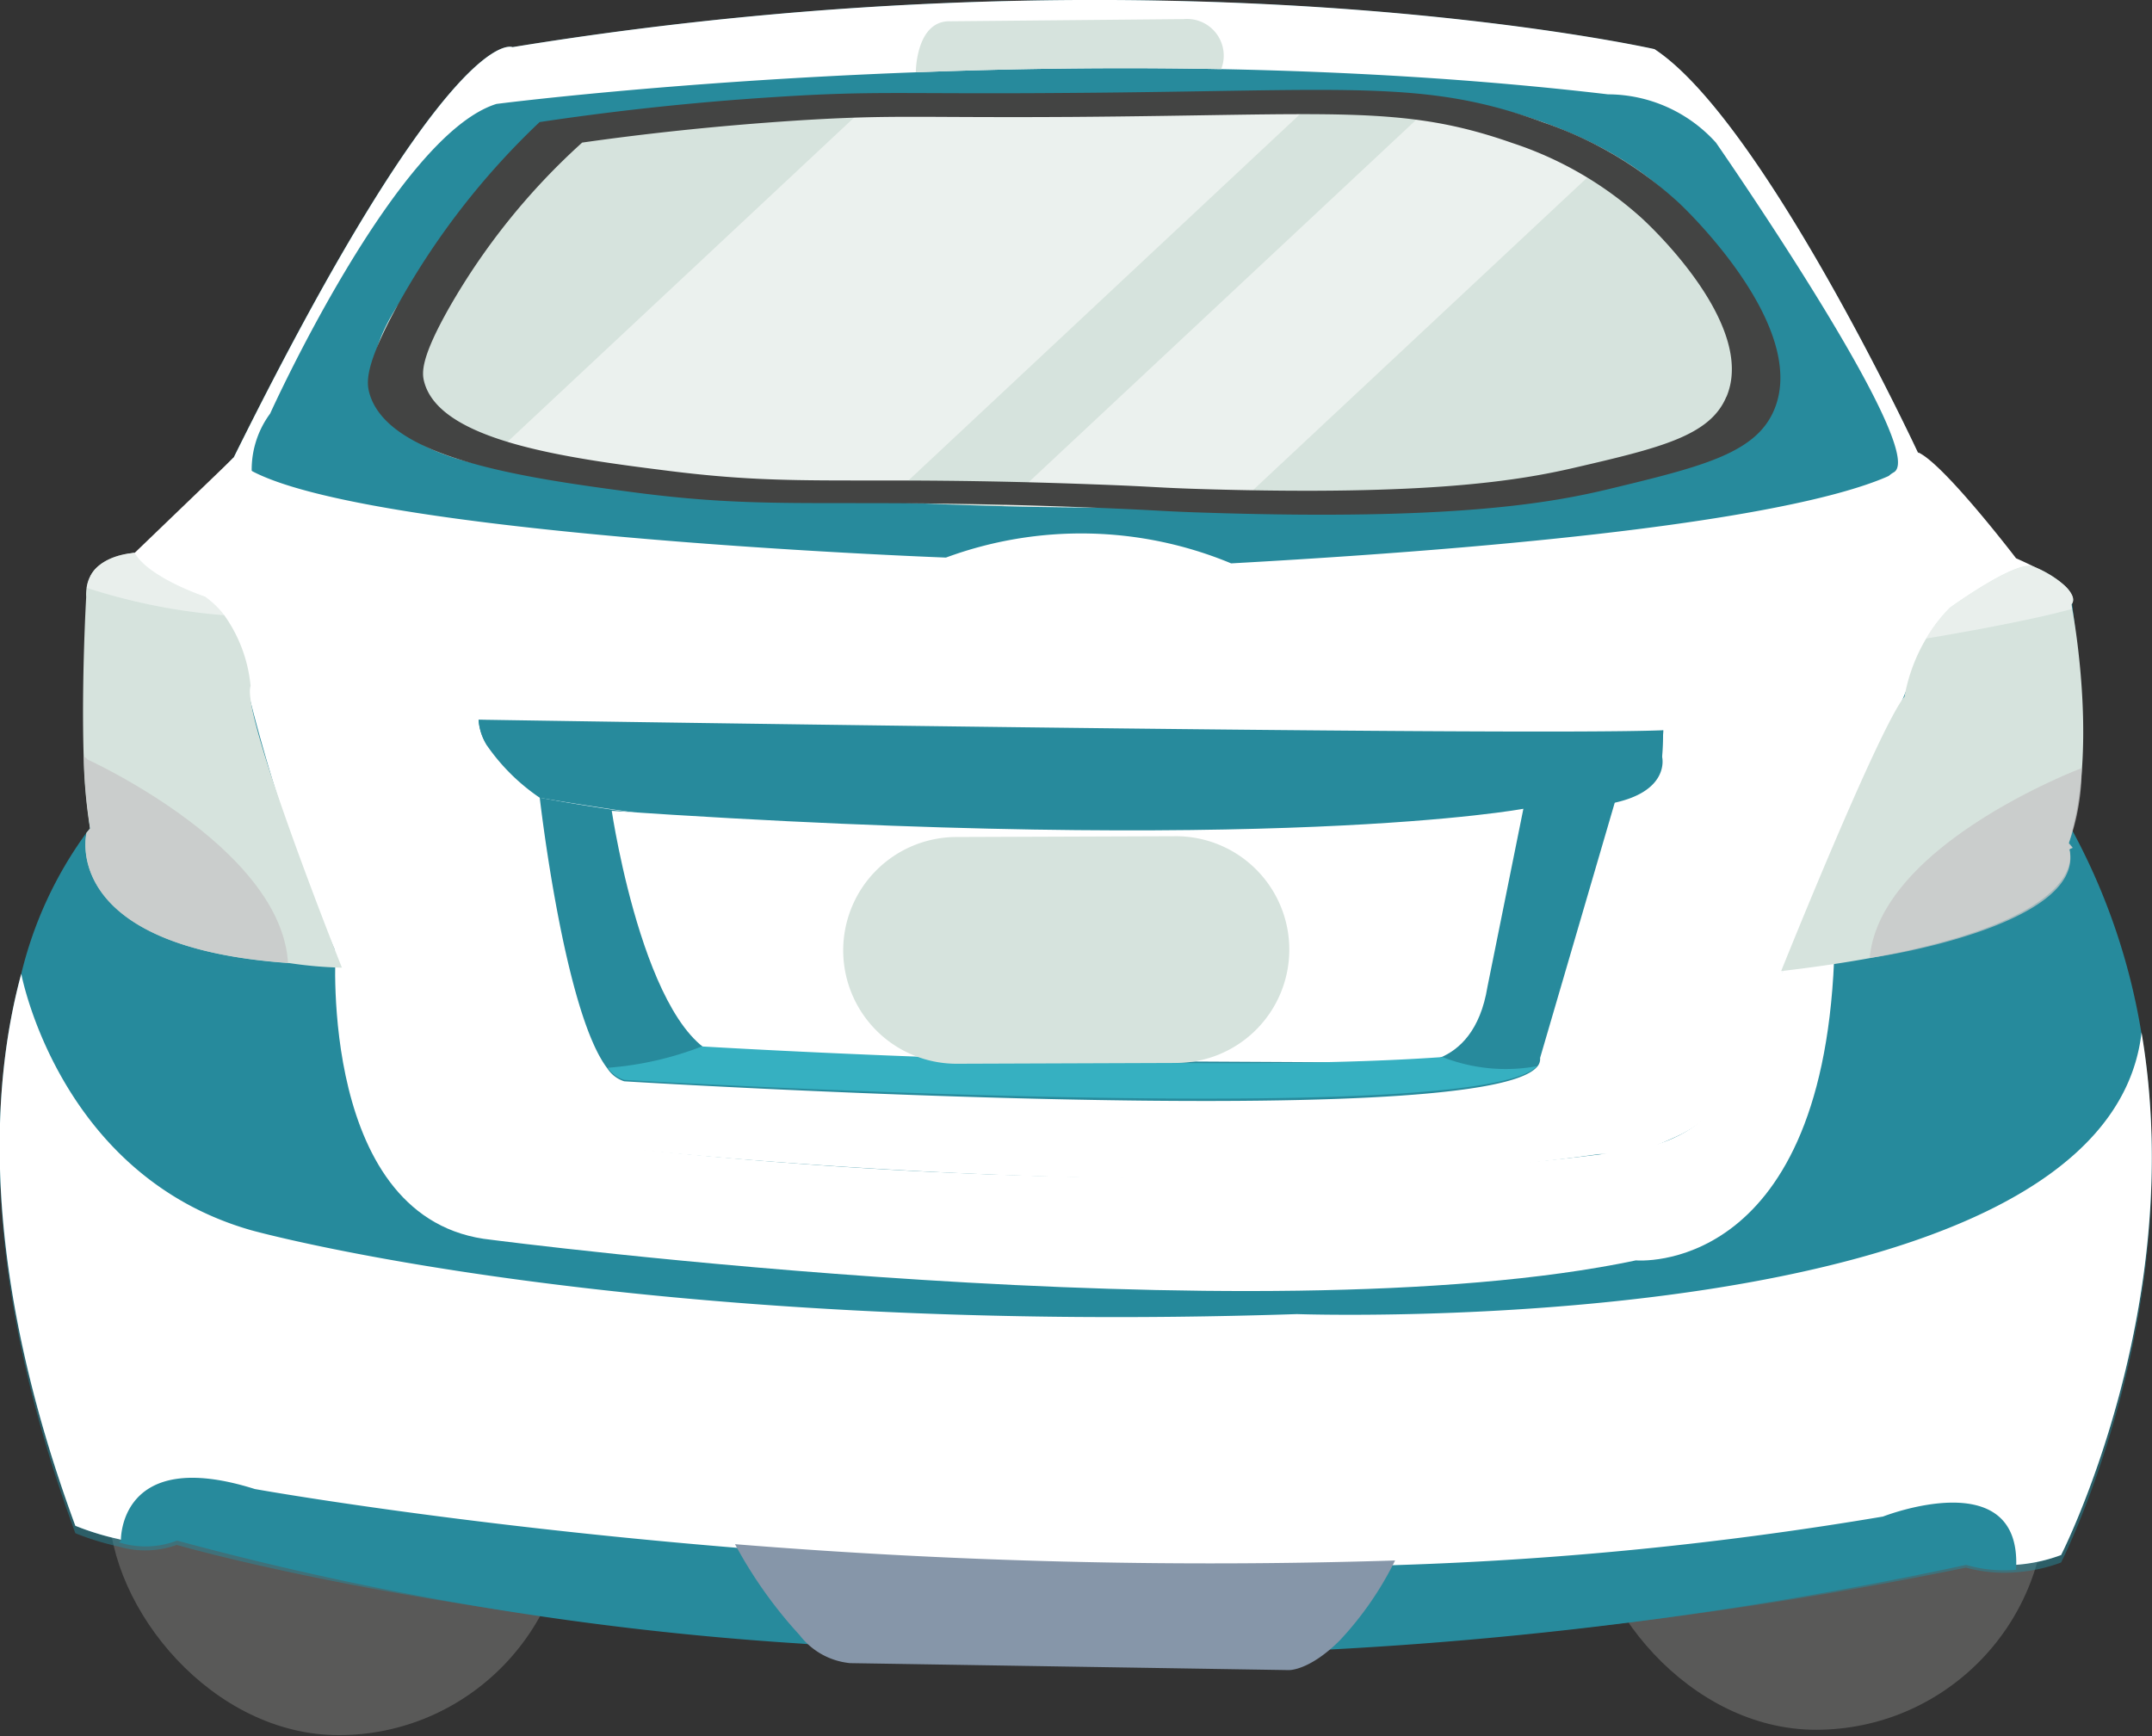 <svg xmlns="http://www.w3.org/2000/svg" xmlns:xlink="http://www.w3.org/1999/xlink" width="64.527" height="52.06" viewBox="0 0 64.527 52.06">
  <rect x="0" y="0" width="64.527" height="52.06" fill="#333333" stroke="none"/>
  <defs>
    <clipPath id="clip-path">
      <path id="Path_2794" data-name="Path 2794" d="M323.464,71.156s1.274-1.32,6.353-1.558c0,0,20.444-.65,23.242.135,0,0,3.7.809,5.6,3.159,0,0,5.447,5.736.355,7.235,0,0-12.87,3.281-36.287.3,0,0-5.338-.693-2.758-4.759C319.973,75.664,322.7,71.671,323.464,71.156Z" transform="translate(-319.268 -69.346)" fill="none"/>
    </clipPath>
  </defs>
  <g id="Group_1878" data-name="Group 1878" transform="translate(-295.21 -63.127)">
    <g id="Group_1877" data-name="Group 1877" transform="translate(295.21 63.127)">
      <g id="Group_1867" data-name="Group 1867" transform="translate(3.232 36.382)">
        <rect id="Rectangle_1335" data-name="Rectangle 1335" width="13.783" height="15.467" rx="6.892" transform="translate(0 0.211) rotate(-0.208)" fill="#595958"/>
        <rect id="Rectangle_1336" data-name="Rectangle 1336" width="13.783" height="15.467" rx="6.892" transform="translate(44.295 0.05) rotate(-0.208)" fill="#595958"/>
      </g>
      <g id="Group_1876" data-name="Group 1876">
        <path id="Path_2772" data-name="Path 2772" d="M357.011,109.759a4.791,4.791,0,0,1-1.354.294,4.341,4.341,0,0,1-1.5-.139c-30.161,6.179-53.647-.682-53.647-.682a2.782,2.782,0,0,1-1.741.05,8.05,8.05,0,0,1-1.3-.4c-2.852-7.743-2.539-13.173-1.621-16.553a11.9,11.9,0,0,1,1.949-4.221c.07-.088.109-.132.109-.132a34.16,34.16,0,0,1-.025-6.942c-.278-.341.918-.933,1.29-1.1a.739.739,0,0,1,.07-.031.187.187,0,0,1,.04-.022c.6-.607,2.931-3.028,2.931-3.028,6.53-13.179,8.362-12.309,8.362-12.309,19.722-3.216,34.24.06,34.24.06,3.262,2.141,7.9,12.1,7.9,12.1.246.306.493.612.74.909a18.613,18.613,0,0,0,2.289,2.443,14.558,14.558,0,0,1,1.573.981c.686,5.286.008,6.942.008,6.942s0,0,0,.009a19.268,19.268,0,0,1,2.092,6.1C360.821,102.308,357.011,109.759,357.011,109.759Z" transform="translate(-295.21 -63.127)" fill="#278a9c"/>
        <path id="Path_2773" data-name="Path 2773" d="M358.032,77.61c-1.057.044-2.048.012-1.47-.319,1.094-.626-5.333-9.887-5.333-9.887a4.373,4.373,0,0,0-3.237-1.448c-3.9-.459-7.848-.682-11.6-.756-3.258-.063-6.363-.012-9.156.095-7.379.277-12.574.949-12.574.949-3.014.94-6.785,9.286-6.785,9.286a2.821,2.821,0,0,0-.541,1.94c-.693.112-2.436,3.188-2.436,3.188-.193.032-.672-.322-1.156-.728.07-.035.109-.053.109-.053.6-.607,2.931-3.028,2.931-3.028,6.53-13.179,8.362-12.309,8.362-12.309,19.722-3.216,34.24.06,34.24.06,3.262,2.141,7.9,12.1,7.9,12.1C357.538,77.007,357.785,77.313,358.032,77.61Z" transform="translate(-299.777 -63.127)" fill="#fff"/>
        <g id="Group_1868" data-name="Group 1868" transform="translate(0 13.572)">
          <path id="Path_2774" data-name="Path 2774" d="M357.011,138.8a4.81,4.81,0,0,1-1.354.294,4.347,4.347,0,0,1-1.5-.14c-30.161,6.179-53.647-.682-53.647-.682a2.779,2.779,0,0,1-1.741.05,8.047,8.047,0,0,1-1.3-.4c-2.852-7.743-2.539-13.173-1.621-16.553a11.906,11.906,0,0,1,1.949-4.221s-.683,3.783,7.689,4.007c0,0,2.249,5.767,6.251,5.314,0,0,5.686,1.878,30.313.622a7.352,7.352,0,0,0,6.63-5.872s9.5-.619,8.485-4.22l.167.03a19.268,19.268,0,0,1,2.092,6.1C360.821,131.348,357.011,138.8,357.011,138.8Z" transform="translate(-295.21 -105.515)" fill="#278a9c" opacity="0.5" style="mix-blend-mode: overlay;isolation: isolate"/>
          <path id="Path_2775" data-name="Path 2775" d="M357.011,143.346a4.792,4.792,0,0,1-1.354.294,4.341,4.341,0,0,1-1.5-.139c-30.161,6.179-53.647-.682-53.647-.682a2.782,2.782,0,0,1-1.741.05,8.049,8.049,0,0,1-1.3-.4c-2.852-7.743-2.539-13.173-1.621-16.553.089.456,1.342,6.1,6.887,7.688,0,0,11.342,3.177,31.363,2.517,0,0,24.258.859,25.325-8.446C360.821,135.894,357.011,143.346,357.011,143.346Z" transform="translate(-295.21 -110.285)" fill="#fff"/>
          <path id="Path_2776" data-name="Path 2776" d="M306.053,96.633a3.842,3.842,0,0,1,1.252,2.7s3.49,15.043,8.673,13.563c0,0,19.267,2.433,32.525.357,0,0,2.85-.12,3.554-2.535,0,0,4.209-9.108,5.831-13.314.318-.825,1.918-1.3,2.465-1.7a20.345,20.345,0,0,0-2.935-3.389s.94,2.209-20.6,3.548a19.311,19.311,0,0,0-8.552-.188s-17.617-.886-20.62-2.629a2.613,2.613,0,0,1-.735-.582l-2.931,3.028S304.224,96.16,306.053,96.633Z" transform="translate(-299.902 -92.313)" fill="#fff"/>
          <path id="Path_2777" data-name="Path 2777" d="M300.96,96.379s24.831,5.318,34.4,3.846c0,0,23.681-2,24.914-3.445,0,0,.726-.294-1.543-1.3,0,0-2.167-2.836-2.935-3.175,0,0,.446,2.157-20.6,3.328a11.719,11.719,0,0,0-8.552-.174s-19.447-.717-21.354-3l-2.971,2.858S300.812,95.49,300.96,96.379Z" transform="translate(-298.28 -92.31)" fill="#fff"/>
        </g>
        <path id="Path_2778" data-name="Path 2778" d="M323.464,71.156s1.274-1.32,6.353-1.558c0,0,20.444-.65,23.242.135,0,0,3.7.809,5.6,3.159,0,0,5.447,5.736.355,7.235,0,0-12.87,3.281-36.287.3,0,0-5.338-.693-2.758-4.759C319.973,75.664,322.7,71.671,323.464,71.156Z" transform="translate(-308.08 -66.454)" fill="#d6e3dd"/>
        <g id="Group_1869" data-name="Group 1869" transform="translate(27.461 0.573)">
          <path id="Path_2779" data-name="Path 2779" d="M363.423,65.834a.06.06,0,0,1-.009.026c-3.258-.063-6.363-.012-9.156.095,0-.211.073-1.562,1.038-1.53l6.99-.065A1.1,1.1,0,0,1,363.423,65.834Z" transform="translate(-354.258 -64.36)" fill="#d6e3dd"/>
        </g>
        <g id="Group_1870" data-name="Group 1870" transform="translate(9.99 21.59)">
          <path id="Path_2780" data-name="Path 2780" d="M361.554,110.662s.259,1.06-1.569,1.4a98.684,98.684,0,0,1-32.083-.177,6.076,6.076,0,0,1-1.58-1.56,1.644,1.644,0,0,1-.257-.771s32.895,1.415,35.522.309Z" transform="translate(-321.705 -109.55)" fill="#278a9c"/>
          <path id="Path_2781" data-name="Path 2781" d="M361.587,109.859l-.033.8a111.451,111.451,0,0,1-35.214-.346s-.013,0-.018,0a1.644,1.644,0,0,1-.257-.771S357.257,110.039,361.587,109.859Z" transform="translate(-321.705 -109.55)" fill="#278a9c"/>
          <path id="Path_2782" data-name="Path 2782" d="M362.282,114.591l-2.274,7.776a.348.348,0,0,1-.1.277c-1.786,2-27.362.424-27.362.424a.941.941,0,0,1-.5-.38c-1.3-1.679-2.033-8.127-2.033-8.127C344.313,117.215,362.282,114.591,362.282,114.591Z" transform="translate(-323.819 -112.231)" fill="#278a9c"/>
          <path id="Path_2783" data-name="Path 2783" d="M316.831,124.434s-.519,8.14,4.673,8.668c0,0,23.033,3,34.316.617,0,0,5.538.507,5.942-8.984l-1.371-.021-1.524,3.048s-.348,2.331-3.389,2.678c0,0-12.856,2.038-32.525-.389C322.955,130.051,319.6,130.837,316.831,124.434Z" transform="translate(-316.758 -117.512)" fill="#fff"/>
          <path id="Path_2784" data-name="Path 2784" d="M334.652,115.34s1.086,7.341,3.645,7.442l20.1.11s2.084.358,2.513-2.275l1.077-5.339S354.5,116.693,334.652,115.34Z" transform="translate(-326.299 -112.614)" fill="#fff"/>
          <path id="Path_2785" data-name="Path 2785" d="M362.252,131.194c-1.786,1.915-27.362.411-27.362.411a.937.937,0,0,1-.5-.364h0a9.811,9.811,0,0,0,2.822-.64s14.428.873,22.208.319A5.2,5.2,0,0,0,362.252,131.194Z" transform="translate(-326.157 -120.81)" fill="#36b0c1"/>
          <path id="Path_2786" data-name="Path 2786" d="M316.69,124.317s4.21,2.086,6.087,5.7C322.777,130.014,319.511,131.268,316.69,124.317Z" transform="translate(-316.69 -117.449)" fill="#fff"/>
          <path id="Path_2787" data-name="Path 2787" d="M403.4,125.037s-4.195,2.117-6.045,5.741C397.357,130.778,401.61,131.978,403.4,125.037Z" transform="translate(-359.842 -117.835)" fill="#fff"/>
          <path id="Rectangle_1337" data-name="Rectangle 1337" d="M3.4,0H9.976a3.4,3.4,0,0,1,3.4,3.4v0a3.4,3.4,0,0,1-3.4,3.4H3.4A3.4,3.4,0,0,1,0,3.4v0A3.4,3.4,0,0,1,3.4,0Z" transform="translate(15.281 3.523) rotate(-0.208)" fill="#d6e3dd"/>
        </g>
        <g id="Group_1871" data-name="Group 1871" transform="translate(2.495 16.58)">
          <path id="Path_2788" data-name="Path 2788" d="M308.331,111.216a12.22,12.22,0,0,1-1.567-.136c-6.863-.468-6.1-3.85-6.1-3.85l.007-.054c.07-.088.109-.132.109-.132a15.37,15.37,0,0,1-.192-2.148c-.07-2.289.075-4.793.075-4.793a1.382,1.382,0,0,1,.012-.276c.137-1,1.421-1.045,1.439-1.049.437.757,2.11,1.312,2.11,1.312a2.7,2.7,0,0,1,.581.559h0a4.349,4.349,0,0,1,.788,2.12C305.294,103.607,308.331,111.216,308.331,111.216Z" transform="translate(-300.574 -98.777)" fill="#d6e3dd"/>
          <path id="Path_2789" data-name="Path 2789" d="M306.736,118.109c-6.888-.475-6.038-3.9-6.038-3.9.07-.088.109-.132.109-.132a15.365,15.365,0,0,1-.192-2.148.228.228,0,0,1,.11.083S306.526,114.643,306.736,118.109Z" transform="translate(-300.596 -105.815)" fill="#c6c6c6" opacity="0.76"/>
          <path id="Path_2790" data-name="Path 2790" d="M418.771,108.062l-.092.053s1.044,2.517-8.634,3.649c0,0,2.912-7.263,3.7-8.235a5.2,5.2,0,0,1,.652-1.744,4.569,4.569,0,0,1,.707-.919s1.959-1.419,2.482-1.241,1.441.8,1.166,1.145c0,0,.009.044.022.132.134.741.727,4.47-.11,7.03C418.66,107.931,418.7,107.975,418.771,108.062Z" transform="translate(-359.133 -99.222)" fill="#d6e3dd"/>
          <path id="Path_2791" data-name="Path 2791" d="M421.751,115.1c-.005-.026.1-.055.1-.055-.07-.087-.121-.144-.121-.144a6.686,6.686,0,0,0,.384-2.247c-.044.018-6.035,2.284-6.356,5.684C415.754,118.379,422.228,117.4,421.751,115.1Z" transform="translate(-362.19 -106.199)" fill="#c6c6c6" opacity="0.76"/>
          <path id="Path_2792" data-name="Path 2792" d="M304.931,100.648a17.867,17.867,0,0,1-4.129-.822c.137-1,1.421-1.045,1.439-1.049.437.757,2.11,1.312,2.11,1.312A2.7,2.7,0,0,1,304.931,100.648Z" transform="translate(-300.696 -98.777)" fill="#fcfcfc" opacity="0.48"/>
          <path id="Path_2793" data-name="Path 2793" d="M423.751,100.77s.009.044.022.132c-1.516.422-4.377.889-4.377.889v0a4.57,4.57,0,0,1,.707-.919s1.959-1.419,2.482-1.241S424.026,100.427,423.751,100.77Z" transform="translate(-364.136 -99.222)" fill="#fcfcfc" opacity="0.48"/>
        </g>
        <g id="Group_1874" data-name="Group 1874" transform="translate(11.189 2.892)">
          <g id="Group_1873" data-name="Group 1873" clip-path="url(#clip-path)">
            <g id="Group_1872" data-name="Group 1872" transform="translate(1.394 -13.762)" opacity="0.52">
              <rect id="Rectangle_1338" data-name="Rectangle 1338" width="9.063" height="38.903" transform="matrix(0.683, 0.73, -0.73, 0.683, 28.413, 0)" fill="#fffefd"/>
              <rect id="Rectangle_1339" data-name="Rectangle 1339" width="4.768" height="38.903" transform="translate(35.926 8.809) rotate(46.915)" fill="#fffefd"/>
            </g>
          </g>
        </g>
        <g id="Group_1875" data-name="Group 1875" transform="translate(3.564 44.317)">
          <path id="Path_2795" data-name="Path 2795" d="M359.762,161.141a.113.113,0,0,1,0,.037,4.139,4.139,0,0,1-1.5-.147,121.087,121.087,0,0,1-18.768,2.521,123.023,123.023,0,0,1-16.2-.163,94.342,94.342,0,0,1-18.675-3.087,2.647,2.647,0,0,1-1.741.053l.057-.047s-.08-2.845,4.016-1.552c0,0,5.858,1.055,14.4,1.758a167.6,167.6,0,0,0,19.793.524,107.943,107.943,0,0,0,14.628-1.457S359.93,157.949,359.762,161.141Z" transform="translate(-302.874 -158.419)" fill="#278a9c"/>
          <path id="Path_2796" data-name="Path 2796" d="M362.392,163.183a9.923,9.923,0,0,1-1.649,2.387c-.918.924-1.536.9-1.536.9l-13.158-.209a2.169,2.169,0,0,1-1.51-.838,13.423,13.423,0,0,1-1.939-2.729A176.579,176.579,0,0,0,362.392,163.183Z" transform="translate(-324.125 -160.703)" fill="#8696a9"/>
        </g>
      </g>
    </g>
    <path id="Path_2797" data-name="Path 2797" d="M358.26,72.331a11.456,11.456,0,0,0-4.06-2.423c-3.567-1.316-5.776-.953-14.254-.893-5.06.042-5.753-.074-8.776.121-2.879.181-5.3.484-7.092.753a22.718,22.718,0,0,0-4.288,5.548c-.935,1.721-.9,2.228-.828,2.535.5,2,4.59,2.576,7.962,3.023,4.265.558,5.818.144,13.738.456,2.153.084,1.9.107,3.59.158,7.2.223,10.129-.284,11.971-.735,2.781-.67,4.353-1.074,4.883-2.381C362.11,76.028,358.506,72.564,358.26,72.331Zm1.4,5.8c-.488,1.158-1.949,1.521-4.52,2.116-1.711.4-4.418.846-11.1.651-1.563-.047-1.325-.07-3.325-.144-7.334-.274-8.776.093-12.724-.4-3.125-.391-6.916-.9-7.376-2.683-.07-.27-.1-.716.767-2.242a20.109,20.109,0,0,1,3.972-4.925c1.66-.237,3.9-.5,6.571-.67,2.8-.172,3.441-.07,8.129-.1,7.855-.056,9.9-.377,13.2.786a10.8,10.8,0,0,1,3.762,2.153C357.255,72.871,360.594,75.945,359.664,78.13Z" transform="translate(-12.688 -3.101)" fill="#434443"/>
  </g>
</svg>

